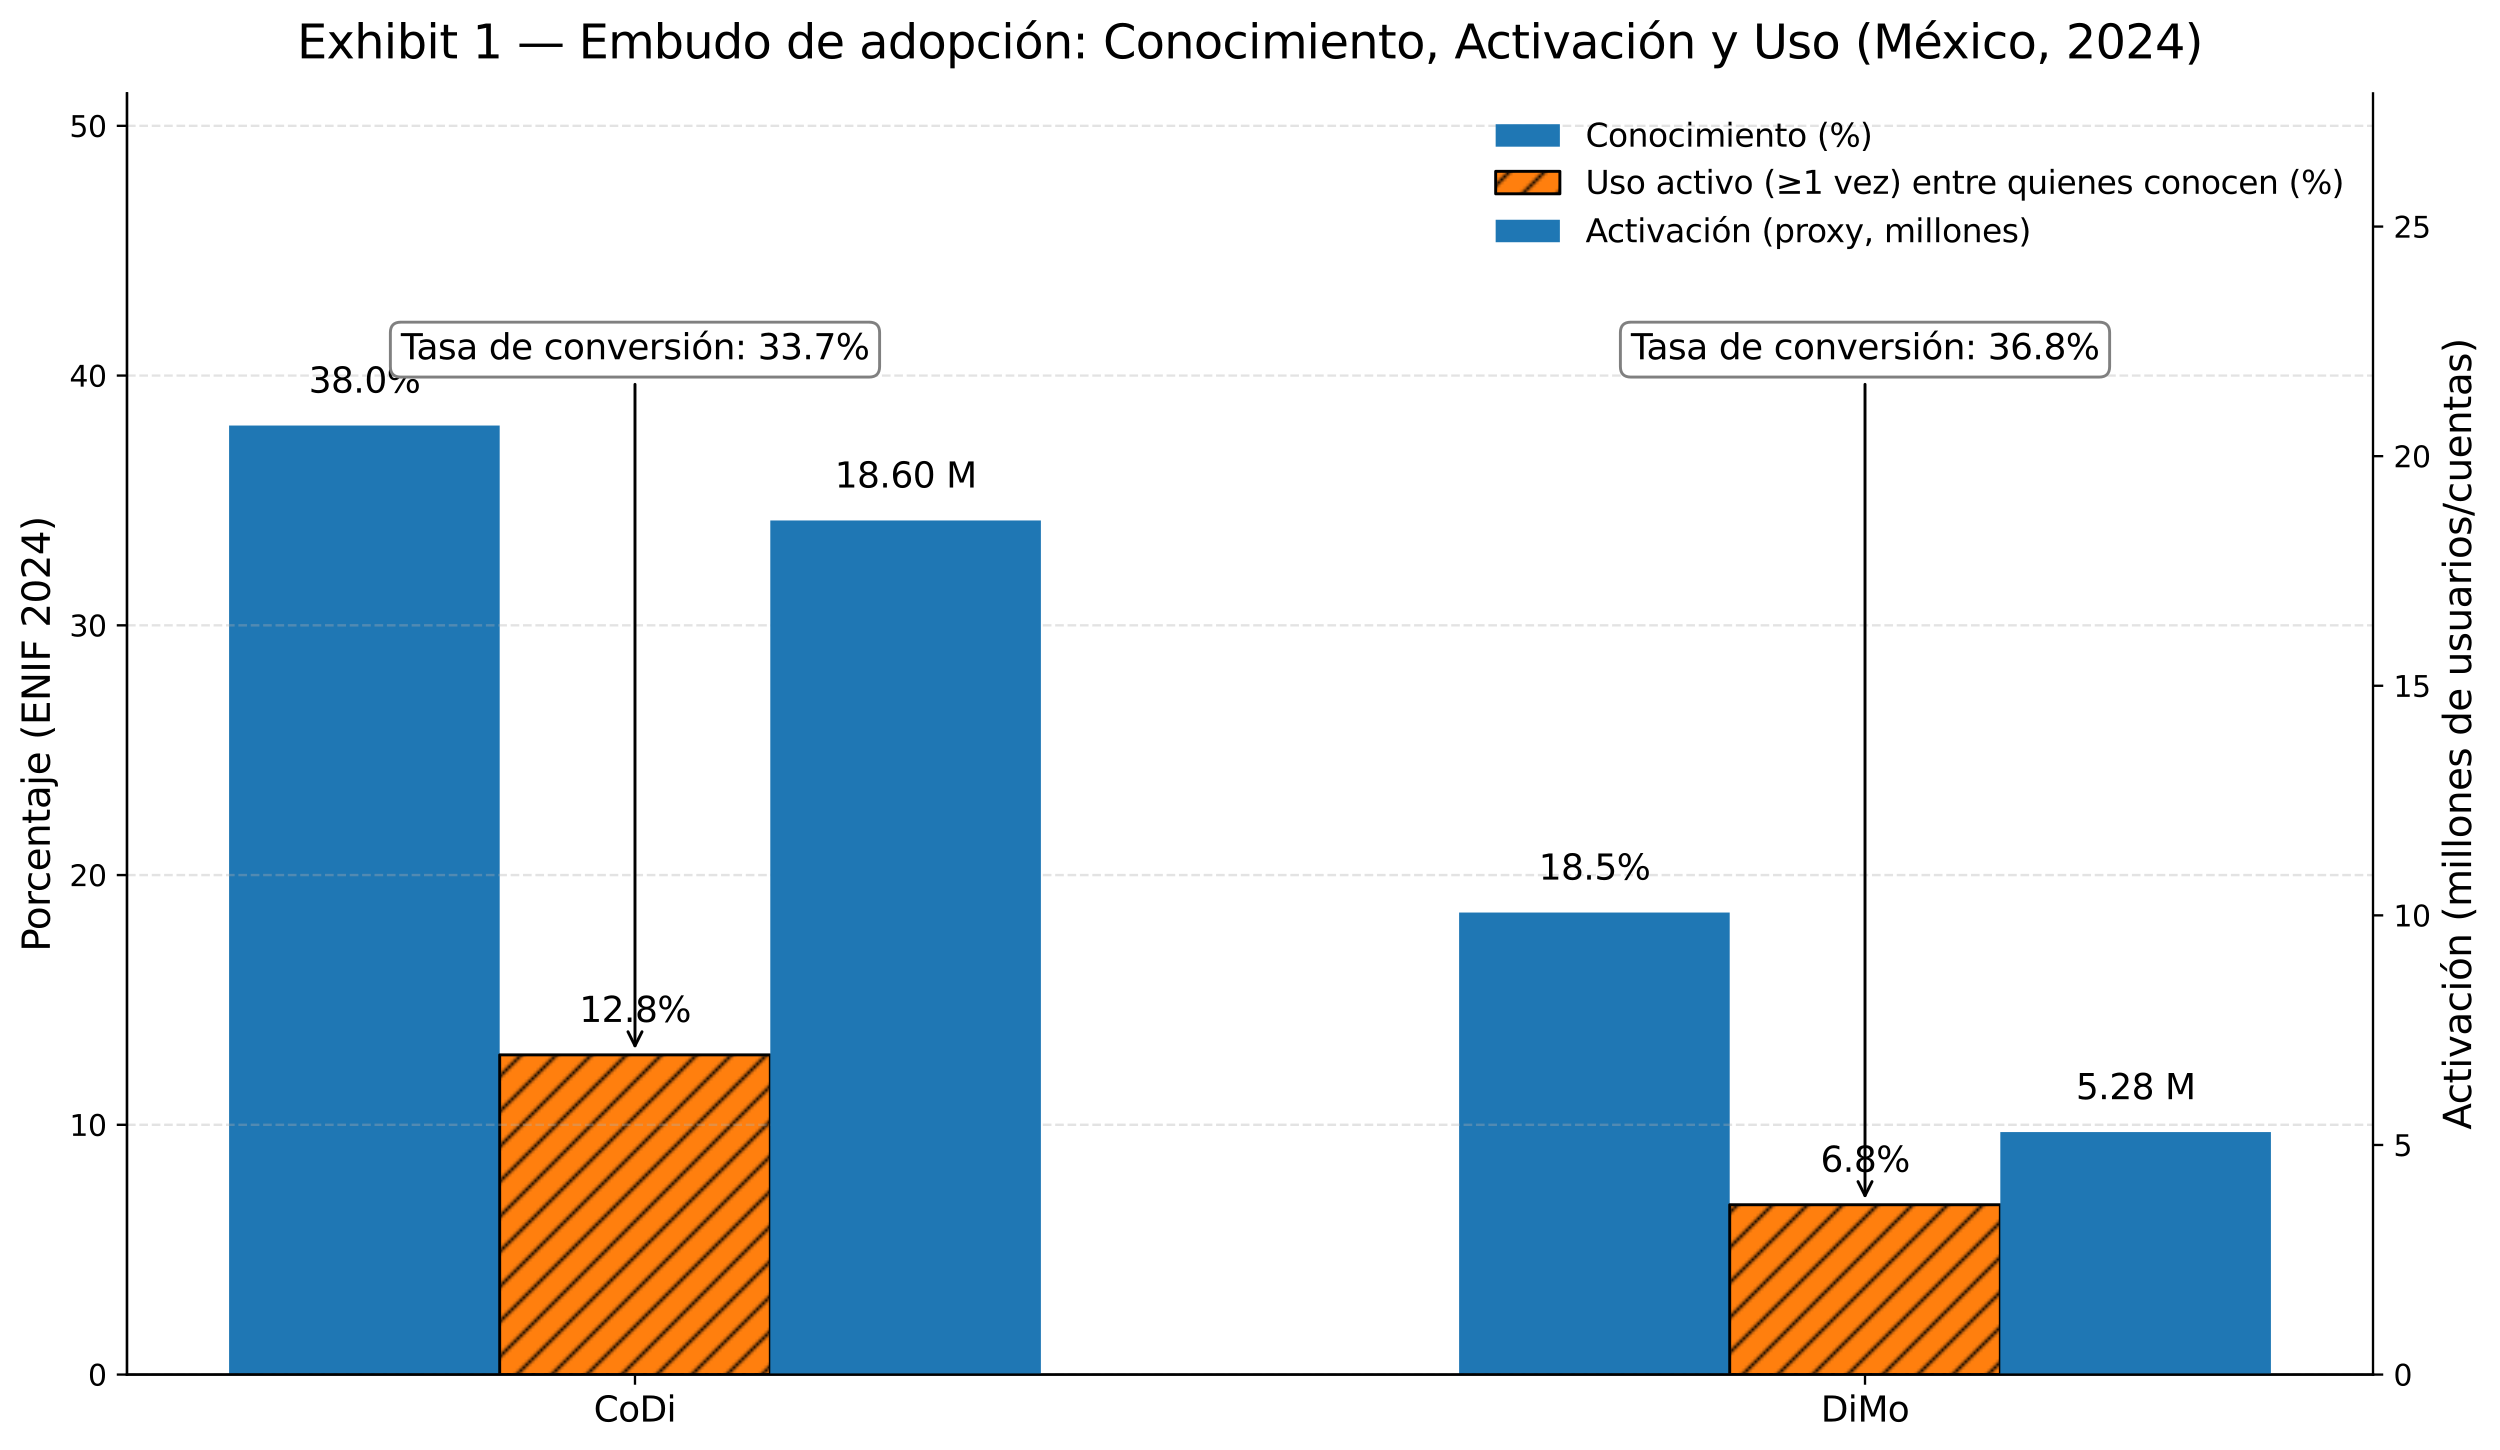 <?xml version="1.0" encoding="utf-8" standalone="no"?>
<!DOCTYPE svg PUBLIC "-//W3C//DTD SVG 1.1//EN"
  "http://www.w3.org/Graphics/SVG/1.1/DTD/svg11.dtd">
<svg xmlns:xlink="http://www.w3.org/1999/xlink" width="856.503pt" height="496.731pt" viewBox="0 0 856.503 496.731" xmlns="http://www.w3.org/2000/svg" version="1.1">
 <defs>
  <style type="text/css">*{stroke-linejoin: round; stroke-linecap: butt}</style>
 </defs>
 <g id="figure_1">
  <g id="patch_1">
   <path d="M 0 496.731 
L 856.503 496.731 
L 856.503 0 
L 0 0 
z
" style="fill: #ffffff"/>
  </g>
  <g id="axes_1">
   <g id="patch_2">
    <path d="M 43.507 470.918 
L 812.997 470.918 
L 812.997 31.997 
L 43.507 31.997 
z
" style="fill: #ffffff"/>
   </g>
   <g id="patch_3">
    <path d="M 78.483 470.918 
L 171.193 470.918 
L 171.193 145.792 
L 78.483 145.792 
z
" clip-path="url(#peae0af3ada)" style="fill: #1f77b4"/>
   </g>
   <g id="patch_4">
    <path d="M 499.891 470.918 
L 592.6 470.918 
L 592.6 312.633 
L 499.891 312.633 
z
" clip-path="url(#peae0af3ada)" style="fill: #1f77b4"/>
   </g>
   <g id="patch_5">
    <path d="M 171.193 470.918 
L 263.903 470.918 
L 263.903 361.401 
L 171.193 361.401 
z
" clip-path="url(#peae0af3ada)" style="fill: url(#h91847aa2dd); stroke: #000000; stroke-linejoin: miter"/>
   </g>
   <g id="patch_6">
    <path d="M 592.6 470.918 
L 685.31 470.918 
L 685.31 412.737 
L 592.6 412.737 
z
" clip-path="url(#peae0af3ada)" style="fill: url(#h91847aa2dd); stroke: #000000; stroke-linejoin: miter"/>
   </g>
   <g id="matplotlib.axis_1">
    <g id="xtick_1">
     <g id="line2d_1">
      <defs>
       <path id="m05a0ba2486" d="M 0 0 
L 0 3.5 
" style="stroke: #000000; stroke-width: 0.8"/>
      </defs>
      <g>
       <use xlink:href="#m05a0ba2486" x="217.548" y="470.918" style="stroke: #000000; stroke-width: 0.8"/>
      </g>
     </g>
     <g id="text_1">
      <!-- CoDi -->
      <g transform="translate(203.4 487.036) scale(0.12 -0.12)">
       <defs>
        <path id="DejaVuSans-43" d="M 4122 4306 
L 4122 3641 
Q 3803 3938 3442 4084 
Q 3081 4231 2675 4231 
Q 1875 4231 1450 3742 
Q 1025 3253 1025 2328 
Q 1025 1406 1450 917 
Q 1875 428 2675 428 
Q 3081 428 3442 575 
Q 3803 722 4122 1019 
L 4122 359 
Q 3791 134 3420 21 
Q 3050 -91 2638 -91 
Q 1578 -91 968 557 
Q 359 1206 359 2328 
Q 359 3453 968 4101 
Q 1578 4750 2638 4750 
Q 3056 4750 3426 4639 
Q 3797 4528 4122 4306 
z
" transform="scale(0.016)"/>
        <path id="DejaVuSans-6f" d="M 1959 3097 
Q 1497 3097 1228 2736 
Q 959 2375 959 1747 
Q 959 1119 1226 758 
Q 1494 397 1959 397 
Q 2419 397 2687 759 
Q 2956 1122 2956 1747 
Q 2956 2369 2687 2733 
Q 2419 3097 1959 3097 
z
M 1959 3584 
Q 2709 3584 3137 3096 
Q 3566 2609 3566 1747 
Q 3566 888 3137 398 
Q 2709 -91 1959 -91 
Q 1206 -91 779 398 
Q 353 888 353 1747 
Q 353 2609 779 3096 
Q 1206 3584 1959 3584 
z
" transform="scale(0.016)"/>
        <path id="DejaVuSans-44" d="M 1259 4147 
L 1259 519 
L 2022 519 
Q 2988 519 3436 956 
Q 3884 1394 3884 2338 
Q 3884 3275 3436 3711 
Q 2988 4147 2022 4147 
L 1259 4147 
z
M 628 4666 
L 1925 4666 
Q 3281 4666 3915 4102 
Q 4550 3538 4550 2338 
Q 4550 1131 3912 565 
Q 3275 0 1925 0 
L 628 0 
L 628 4666 
z
" transform="scale(0.016)"/>
        <path id="DejaVuSans-69" d="M 603 3500 
L 1178 3500 
L 1178 0 
L 603 0 
L 603 3500 
z
M 603 4863 
L 1178 4863 
L 1178 4134 
L 603 4134 
L 603 4863 
z
" transform="scale(0.016)"/>
       </defs>
       <use xlink:href="#DejaVuSans-43"/>
       <use xlink:href="#DejaVuSans-6f" transform="translate(69.824 0)"/>
       <use xlink:href="#DejaVuSans-44" transform="translate(131.006 0)"/>
       <use xlink:href="#DejaVuSans-69" transform="translate(208.008 0)"/>
      </g>
     </g>
    </g>
    <g id="xtick_2">
     <g id="line2d_2">
      <g>
       <use xlink:href="#m05a0ba2486" x="638.955" y="470.918" style="stroke: #000000; stroke-width: 0.8"/>
      </g>
     </g>
     <g id="text_2">
      <!-- DiMo -->
      <g transform="translate(623.82 487.036) scale(0.12 -0.12)">
       <defs>
        <path id="DejaVuSans-4d" d="M 628 4666 
L 1569 4666 
L 2759 1491 
L 3956 4666 
L 4897 4666 
L 4897 0 
L 4281 0 
L 4281 4097 
L 3078 897 
L 2444 897 
L 1241 4097 
L 1241 0 
L 628 0 
L 628 4666 
z
" transform="scale(0.016)"/>
       </defs>
       <use xlink:href="#DejaVuSans-44"/>
       <use xlink:href="#DejaVuSans-69" transform="translate(77.002 0)"/>
       <use xlink:href="#DejaVuSans-4d" transform="translate(104.785 0)"/>
       <use xlink:href="#DejaVuSans-6f" transform="translate(191.064 0)"/>
      </g>
     </g>
    </g>
   </g>
   <g id="matplotlib.axis_2">
    <g id="ytick_1">
     <g id="line2d_3">
      <path d="M 43.507 470.918 
L 812.997 470.918 
" clip-path="url(#peae0af3ada)" style="fill: none; stroke-dasharray: 2.96,1.28; stroke-dashoffset: 0; stroke: #b0b0b0; stroke-opacity: 0.35; stroke-width: 0.8"/>
     </g>
     <g id="line2d_4">
      <defs>
       <path id="m3ada168a63" d="M 0 0 
L -3.5 0 
" style="stroke: #000000; stroke-width: 0.8"/>
      </defs>
      <g>
       <use xlink:href="#m3ada168a63" x="43.507" y="470.918" style="stroke: #000000; stroke-width: 0.8"/>
      </g>
     </g>
     <g id="text_3">
      <!-- 0 -->
      <g transform="translate(30.144 474.717) scale(0.1 -0.1)">
       <defs>
        <path id="DejaVuSans-30" d="M 2034 4250 
Q 1547 4250 1301 3770 
Q 1056 3291 1056 2328 
Q 1056 1369 1301 889 
Q 1547 409 2034 409 
Q 2525 409 2770 889 
Q 3016 1369 3016 2328 
Q 3016 3291 2770 3770 
Q 2525 4250 2034 4250 
z
M 2034 4750 
Q 2819 4750 3233 4129 
Q 3647 3509 3647 2328 
Q 3647 1150 3233 529 
Q 2819 -91 2034 -91 
Q 1250 -91 836 529 
Q 422 1150 422 2328 
Q 422 3509 836 4129 
Q 1250 4750 2034 4750 
z
" transform="scale(0.016)"/>
       </defs>
       <use xlink:href="#DejaVuSans-30"/>
      </g>
     </g>
    </g>
    <g id="ytick_2">
     <g id="line2d_5">
      <path d="M 43.507 385.358 
L 812.997 385.358 
" clip-path="url(#peae0af3ada)" style="fill: none; stroke-dasharray: 2.96,1.28; stroke-dashoffset: 0; stroke: #b0b0b0; stroke-opacity: 0.35; stroke-width: 0.8"/>
     </g>
     <g id="line2d_6">
      <g>
       <use xlink:href="#m3ada168a63" x="43.507" y="385.358" style="stroke: #000000; stroke-width: 0.8"/>
      </g>
     </g>
     <g id="text_4">
      <!-- 10 -->
      <g transform="translate(23.782 389.157) scale(0.1 -0.1)">
       <defs>
        <path id="DejaVuSans-31" d="M 794 531 
L 1825 531 
L 1825 4091 
L 703 3866 
L 703 4441 
L 1819 4666 
L 2450 4666 
L 2450 531 
L 3481 531 
L 3481 0 
L 794 0 
L 794 531 
z
" transform="scale(0.016)"/>
       </defs>
       <use xlink:href="#DejaVuSans-31"/>
       <use xlink:href="#DejaVuSans-30" transform="translate(63.623 0)"/>
      </g>
     </g>
    </g>
    <g id="ytick_3">
     <g id="line2d_7">
      <path d="M 43.507 299.799 
L 812.997 299.799 
" clip-path="url(#peae0af3ada)" style="fill: none; stroke-dasharray: 2.96,1.28; stroke-dashoffset: 0; stroke: #b0b0b0; stroke-opacity: 0.35; stroke-width: 0.8"/>
     </g>
     <g id="line2d_8">
      <g>
       <use xlink:href="#m3ada168a63" x="43.507" y="299.799" style="stroke: #000000; stroke-width: 0.8"/>
      </g>
     </g>
     <g id="text_5">
      <!-- 20 -->
      <g transform="translate(23.782 303.598) scale(0.1 -0.1)">
       <defs>
        <path id="DejaVuSans-32" d="M 1228 531 
L 3431 531 
L 3431 0 
L 469 0 
L 469 531 
Q 828 903 1448 1529 
Q 2069 2156 2228 2338 
Q 2531 2678 2651 2914 
Q 2772 3150 2772 3378 
Q 2772 3750 2511 3984 
Q 2250 4219 1831 4219 
Q 1534 4219 1204 4116 
Q 875 4013 500 3803 
L 500 4441 
Q 881 4594 1212 4672 
Q 1544 4750 1819 4750 
Q 2544 4750 2975 4387 
Q 3406 4025 3406 3419 
Q 3406 3131 3298 2873 
Q 3191 2616 2906 2266 
Q 2828 2175 2409 1742 
Q 1991 1309 1228 531 
z
" transform="scale(0.016)"/>
       </defs>
       <use xlink:href="#DejaVuSans-32"/>
       <use xlink:href="#DejaVuSans-30" transform="translate(63.623 0)"/>
      </g>
     </g>
    </g>
    <g id="ytick_4">
     <g id="line2d_9">
      <path d="M 43.507 214.239 
L 812.997 214.239 
" clip-path="url(#peae0af3ada)" style="fill: none; stroke-dasharray: 2.96,1.28; stroke-dashoffset: 0; stroke: #b0b0b0; stroke-opacity: 0.35; stroke-width: 0.8"/>
     </g>
     <g id="line2d_10">
      <g>
       <use xlink:href="#m3ada168a63" x="43.507" y="214.239" style="stroke: #000000; stroke-width: 0.8"/>
      </g>
     </g>
     <g id="text_6">
      <!-- 30 -->
      <g transform="translate(23.782 218.038) scale(0.1 -0.1)">
       <defs>
        <path id="DejaVuSans-33" d="M 2597 2516 
Q 3050 2419 3304 2112 
Q 3559 1806 3559 1356 
Q 3559 666 3084 287 
Q 2609 -91 1734 -91 
Q 1441 -91 1130 -33 
Q 819 25 488 141 
L 488 750 
Q 750 597 1062 519 
Q 1375 441 1716 441 
Q 2309 441 2620 675 
Q 2931 909 2931 1356 
Q 2931 1769 2642 2001 
Q 2353 2234 1838 2234 
L 1294 2234 
L 1294 2753 
L 1863 2753 
Q 2328 2753 2575 2939 
Q 2822 3125 2822 3475 
Q 2822 3834 2567 4026 
Q 2313 4219 1838 4219 
Q 1578 4219 1281 4162 
Q 984 4106 628 3988 
L 628 4550 
Q 988 4650 1302 4700 
Q 1616 4750 1894 4750 
Q 2613 4750 3031 4423 
Q 3450 4097 3450 3541 
Q 3450 3153 3228 2886 
Q 3006 2619 2597 2516 
z
" transform="scale(0.016)"/>
       </defs>
       <use xlink:href="#DejaVuSans-33"/>
       <use xlink:href="#DejaVuSans-30" transform="translate(63.623 0)"/>
      </g>
     </g>
    </g>
    <g id="ytick_5">
     <g id="line2d_11">
      <path d="M 43.507 128.68 
L 812.997 128.68 
" clip-path="url(#peae0af3ada)" style="fill: none; stroke-dasharray: 2.96,1.28; stroke-dashoffset: 0; stroke: #b0b0b0; stroke-opacity: 0.35; stroke-width: 0.8"/>
     </g>
     <g id="line2d_12">
      <g>
       <use xlink:href="#m3ada168a63" x="43.507" y="128.68" style="stroke: #000000; stroke-width: 0.8"/>
      </g>
     </g>
     <g id="text_7">
      <!-- 40 -->
      <g transform="translate(23.782 132.479) scale(0.1 -0.1)">
       <defs>
        <path id="DejaVuSans-34" d="M 2419 4116 
L 825 1625 
L 2419 1625 
L 2419 4116 
z
M 2253 4666 
L 3047 4666 
L 3047 1625 
L 3713 1625 
L 3713 1100 
L 3047 1100 
L 3047 0 
L 2419 0 
L 2419 1100 
L 313 1100 
L 313 1709 
L 2253 4666 
z
" transform="scale(0.016)"/>
       </defs>
       <use xlink:href="#DejaVuSans-34"/>
       <use xlink:href="#DejaVuSans-30" transform="translate(63.623 0)"/>
      </g>
     </g>
    </g>
    <g id="ytick_6">
     <g id="line2d_13">
      <path d="M 43.507 43.12 
L 812.997 43.12 
" clip-path="url(#peae0af3ada)" style="fill: none; stroke-dasharray: 2.96,1.28; stroke-dashoffset: 0; stroke: #b0b0b0; stroke-opacity: 0.35; stroke-width: 0.8"/>
     </g>
     <g id="line2d_14">
      <g>
       <use xlink:href="#m3ada168a63" x="43.507" y="43.12" style="stroke: #000000; stroke-width: 0.8"/>
      </g>
     </g>
     <g id="text_8">
      <!-- 50 -->
      <g transform="translate(23.782 46.919) scale(0.1 -0.1)">
       <defs>
        <path id="DejaVuSans-35" d="M 691 4666 
L 3169 4666 
L 3169 4134 
L 1269 4134 
L 1269 2991 
Q 1406 3038 1543 3061 
Q 1681 3084 1819 3084 
Q 2600 3084 3056 2656 
Q 3513 2228 3513 1497 
Q 3513 744 3044 326 
Q 2575 -91 1722 -91 
Q 1428 -91 1123 -41 
Q 819 9 494 109 
L 494 744 
Q 775 591 1075 516 
Q 1375 441 1709 441 
Q 2250 441 2565 725 
Q 2881 1009 2881 1497 
Q 2881 1984 2565 2268 
Q 2250 2553 1709 2553 
Q 1456 2553 1204 2497 
Q 953 2441 691 2322 
L 691 4666 
z
" transform="scale(0.016)"/>
       </defs>
       <use xlink:href="#DejaVuSans-35"/>
       <use xlink:href="#DejaVuSans-30" transform="translate(63.623 0)"/>
      </g>
     </g>
    </g>
    <g id="text_9">
     <!-- Porcentaje (ENIF 2024) -->
     <g transform="translate(17.078 326.046) rotate(-90) scale(0.13 -0.13)">
      <defs>
       <path id="DejaVuSans-50" d="M 1259 4147 
L 1259 2394 
L 2053 2394 
Q 2494 2394 2734 2622 
Q 2975 2850 2975 3272 
Q 2975 3691 2734 3919 
Q 2494 4147 2053 4147 
L 1259 4147 
z
M 628 4666 
L 2053 4666 
Q 2838 4666 3239 4311 
Q 3641 3956 3641 3272 
Q 3641 2581 3239 2228 
Q 2838 1875 2053 1875 
L 1259 1875 
L 1259 0 
L 628 0 
L 628 4666 
z
" transform="scale(0.016)"/>
       <path id="DejaVuSans-72" d="M 2631 2963 
Q 2534 3019 2420 3045 
Q 2306 3072 2169 3072 
Q 1681 3072 1420 2755 
Q 1159 2438 1159 1844 
L 1159 0 
L 581 0 
L 581 3500 
L 1159 3500 
L 1159 2956 
Q 1341 3275 1631 3429 
Q 1922 3584 2338 3584 
Q 2397 3584 2469 3576 
Q 2541 3569 2628 3553 
L 2631 2963 
z
" transform="scale(0.016)"/>
       <path id="DejaVuSans-63" d="M 3122 3366 
L 3122 2828 
Q 2878 2963 2633 3030 
Q 2388 3097 2138 3097 
Q 1578 3097 1268 2742 
Q 959 2388 959 1747 
Q 959 1106 1268 751 
Q 1578 397 2138 397 
Q 2388 397 2633 464 
Q 2878 531 3122 666 
L 3122 134 
Q 2881 22 2623 -34 
Q 2366 -91 2075 -91 
Q 1284 -91 818 406 
Q 353 903 353 1747 
Q 353 2603 823 3093 
Q 1294 3584 2113 3584 
Q 2378 3584 2631 3529 
Q 2884 3475 3122 3366 
z
" transform="scale(0.016)"/>
       <path id="DejaVuSans-65" d="M 3597 1894 
L 3597 1613 
L 953 1613 
Q 991 1019 1311 708 
Q 1631 397 2203 397 
Q 2534 397 2845 478 
Q 3156 559 3463 722 
L 3463 178 
Q 3153 47 2828 -22 
Q 2503 -91 2169 -91 
Q 1331 -91 842 396 
Q 353 884 353 1716 
Q 353 2575 817 3079 
Q 1281 3584 2069 3584 
Q 2775 3584 3186 3129 
Q 3597 2675 3597 1894 
z
M 3022 2063 
Q 3016 2534 2758 2815 
Q 2500 3097 2075 3097 
Q 1594 3097 1305 2825 
Q 1016 2553 972 2059 
L 3022 2063 
z
" transform="scale(0.016)"/>
       <path id="DejaVuSans-6e" d="M 3513 2113 
L 3513 0 
L 2938 0 
L 2938 2094 
Q 2938 2591 2744 2837 
Q 2550 3084 2163 3084 
Q 1697 3084 1428 2787 
Q 1159 2491 1159 1978 
L 1159 0 
L 581 0 
L 581 3500 
L 1159 3500 
L 1159 2956 
Q 1366 3272 1645 3428 
Q 1925 3584 2291 3584 
Q 2894 3584 3203 3211 
Q 3513 2838 3513 2113 
z
" transform="scale(0.016)"/>
       <path id="DejaVuSans-74" d="M 1172 4494 
L 1172 3500 
L 2356 3500 
L 2356 3053 
L 1172 3053 
L 1172 1153 
Q 1172 725 1289 603 
Q 1406 481 1766 481 
L 2356 481 
L 2356 0 
L 1766 0 
Q 1100 0 847 248 
Q 594 497 594 1153 
L 594 3053 
L 172 3053 
L 172 3500 
L 594 3500 
L 594 4494 
L 1172 4494 
z
" transform="scale(0.016)"/>
       <path id="DejaVuSans-61" d="M 2194 1759 
Q 1497 1759 1228 1600 
Q 959 1441 959 1056 
Q 959 750 1161 570 
Q 1363 391 1709 391 
Q 2188 391 2477 730 
Q 2766 1069 2766 1631 
L 2766 1759 
L 2194 1759 
z
M 3341 1997 
L 3341 0 
L 2766 0 
L 2766 531 
Q 2569 213 2275 61 
Q 1981 -91 1556 -91 
Q 1019 -91 701 211 
Q 384 513 384 1019 
Q 384 1609 779 1909 
Q 1175 2209 1959 2209 
L 2766 2209 
L 2766 2266 
Q 2766 2663 2505 2880 
Q 2244 3097 1772 3097 
Q 1472 3097 1187 3025 
Q 903 2953 641 2809 
L 641 3341 
Q 956 3463 1253 3523 
Q 1550 3584 1831 3584 
Q 2591 3584 2966 3190 
Q 3341 2797 3341 1997 
z
" transform="scale(0.016)"/>
       <path id="DejaVuSans-6a" d="M 603 3500 
L 1178 3500 
L 1178 -63 
Q 1178 -731 923 -1031 
Q 669 -1331 103 -1331 
L -116 -1331 
L -116 -844 
L 38 -844 
Q 366 -844 484 -692 
Q 603 -541 603 -63 
L 603 3500 
z
M 603 4863 
L 1178 4863 
L 1178 4134 
L 603 4134 
L 603 4863 
z
" transform="scale(0.016)"/>
       <path id="DejaVuSans-20" transform="scale(0.016)"/>
       <path id="DejaVuSans-28" d="M 1984 4856 
Q 1566 4138 1362 3434 
Q 1159 2731 1159 2009 
Q 1159 1288 1364 580 
Q 1569 -128 1984 -844 
L 1484 -844 
Q 1016 -109 783 600 
Q 550 1309 550 2009 
Q 550 2706 781 3412 
Q 1013 4119 1484 4856 
L 1984 4856 
z
" transform="scale(0.016)"/>
       <path id="DejaVuSans-45" d="M 628 4666 
L 3578 4666 
L 3578 4134 
L 1259 4134 
L 1259 2753 
L 3481 2753 
L 3481 2222 
L 1259 2222 
L 1259 531 
L 3634 531 
L 3634 0 
L 628 0 
L 628 4666 
z
" transform="scale(0.016)"/>
       <path id="DejaVuSans-4e" d="M 628 4666 
L 1478 4666 
L 3547 763 
L 3547 4666 
L 4159 4666 
L 4159 0 
L 3309 0 
L 1241 3903 
L 1241 0 
L 628 0 
L 628 4666 
z
" transform="scale(0.016)"/>
       <path id="DejaVuSans-49" d="M 628 4666 
L 1259 4666 
L 1259 0 
L 628 0 
L 628 4666 
z
" transform="scale(0.016)"/>
       <path id="DejaVuSans-46" d="M 628 4666 
L 3309 4666 
L 3309 4134 
L 1259 4134 
L 1259 2759 
L 3109 2759 
L 3109 2228 
L 1259 2228 
L 1259 0 
L 628 0 
L 628 4666 
z
" transform="scale(0.016)"/>
       <path id="DejaVuSans-29" d="M 513 4856 
L 1013 4856 
Q 1481 4119 1714 3412 
Q 1947 2706 1947 2009 
Q 1947 1309 1714 600 
Q 1481 -109 1013 -844 
L 513 -844 
Q 928 -128 1133 580 
Q 1338 1288 1338 2009 
Q 1338 2731 1133 3434 
Q 928 4138 513 4856 
z
" transform="scale(0.016)"/>
      </defs>
      <use xlink:href="#DejaVuSans-50"/>
      <use xlink:href="#DejaVuSans-6f" transform="translate(56.678 0)"/>
      <use xlink:href="#DejaVuSans-72" transform="translate(117.859 0)"/>
      <use xlink:href="#DejaVuSans-63" transform="translate(156.723 0)"/>
      <use xlink:href="#DejaVuSans-65" transform="translate(211.703 0)"/>
      <use xlink:href="#DejaVuSans-6e" transform="translate(273.227 0)"/>
      <use xlink:href="#DejaVuSans-74" transform="translate(336.605 0)"/>
      <use xlink:href="#DejaVuSans-61" transform="translate(375.814 0)"/>
      <use xlink:href="#DejaVuSans-6a" transform="translate(437.094 0)"/>
      <use xlink:href="#DejaVuSans-65" transform="translate(464.877 0)"/>
      <use xlink:href="#DejaVuSans-20" transform="translate(526.4 0)"/>
      <use xlink:href="#DejaVuSans-28" transform="translate(558.188 0)"/>
      <use xlink:href="#DejaVuSans-45" transform="translate(597.201 0)"/>
      <use xlink:href="#DejaVuSans-4e" transform="translate(660.385 0)"/>
      <use xlink:href="#DejaVuSans-49" transform="translate(735.189 0)"/>
      <use xlink:href="#DejaVuSans-46" transform="translate(764.682 0)"/>
      <use xlink:href="#DejaVuSans-20" transform="translate(822.201 0)"/>
      <use xlink:href="#DejaVuSans-32" transform="translate(853.988 0)"/>
      <use xlink:href="#DejaVuSans-30" transform="translate(917.611 0)"/>
      <use xlink:href="#DejaVuSans-32" transform="translate(981.234 0)"/>
      <use xlink:href="#DejaVuSans-34" transform="translate(1044.857 0)"/>
      <use xlink:href="#DejaVuSans-29" transform="translate(1108.48 0)"/>
     </g>
    </g>
   </g>
   <g id="patch_7">
    <path d="M 43.507 470.918 
L 43.507 31.997 
" style="fill: none; stroke: #000000; stroke-width: 0.8; stroke-linejoin: miter; stroke-linecap: square"/>
   </g>
   <g id="patch_8">
    <path d="M 43.507 470.918 
L 812.997 470.918 
" style="fill: none; stroke: #000000; stroke-width: 0.8; stroke-linejoin: miter; stroke-linecap: square"/>
   </g>
   <g id="text_10">
    <!-- 38.0% -->
    <g transform="translate(105.778 134.518) scale(0.12 -0.12)">
     <defs>
      <path id="DejaVuSans-38" d="M 2034 2216 
Q 1584 2216 1326 1975 
Q 1069 1734 1069 1313 
Q 1069 891 1326 650 
Q 1584 409 2034 409 
Q 2484 409 2743 651 
Q 3003 894 3003 1313 
Q 3003 1734 2745 1975 
Q 2488 2216 2034 2216 
z
M 1403 2484 
Q 997 2584 770 2862 
Q 544 3141 544 3541 
Q 544 4100 942 4425 
Q 1341 4750 2034 4750 
Q 2731 4750 3128 4425 
Q 3525 4100 3525 3541 
Q 3525 3141 3298 2862 
Q 3072 2584 2669 2484 
Q 3125 2378 3379 2068 
Q 3634 1759 3634 1313 
Q 3634 634 3220 271 
Q 2806 -91 2034 -91 
Q 1263 -91 848 271 
Q 434 634 434 1313 
Q 434 1759 690 2068 
Q 947 2378 1403 2484 
z
M 1172 3481 
Q 1172 3119 1398 2916 
Q 1625 2713 2034 2713 
Q 2441 2713 2670 2916 
Q 2900 3119 2900 3481 
Q 2900 3844 2670 4047 
Q 2441 4250 2034 4250 
Q 1625 4250 1398 4047 
Q 1172 3844 1172 3481 
z
" transform="scale(0.016)"/>
      <path id="DejaVuSans-2e" d="M 684 794 
L 1344 794 
L 1344 0 
L 684 0 
L 684 794 
z
" transform="scale(0.016)"/>
      <path id="DejaVuSans-25" d="M 4653 2053 
Q 4381 2053 4226 1822 
Q 4072 1591 4072 1178 
Q 4072 772 4226 539 
Q 4381 306 4653 306 
Q 4919 306 5073 539 
Q 5228 772 5228 1178 
Q 5228 1588 5073 1820 
Q 4919 2053 4653 2053 
z
M 4653 2450 
Q 5147 2450 5437 2106 
Q 5728 1763 5728 1178 
Q 5728 594 5436 251 
Q 5144 -91 4653 -91 
Q 4153 -91 3862 251 
Q 3572 594 3572 1178 
Q 3572 1766 3864 2108 
Q 4156 2450 4653 2450 
z
M 1428 4353 
Q 1159 4353 1004 4120 
Q 850 3888 850 3481 
Q 850 3069 1003 2837 
Q 1156 2606 1428 2606 
Q 1700 2606 1854 2837 
Q 2009 3069 2009 3481 
Q 2009 3884 1853 4118 
Q 1697 4353 1428 4353 
z
M 4250 4750 
L 4750 4750 
L 1831 -91 
L 1331 -91 
L 4250 4750 
z
M 1428 4750 
Q 1922 4750 2215 4408 
Q 2509 4066 2509 3481 
Q 2509 2891 2217 2550 
Q 1925 2209 1428 2209 
Q 931 2209 642 2551 
Q 353 2894 353 3481 
Q 353 4063 643 4406 
Q 934 4750 1428 4750 
z
" transform="scale(0.016)"/>
     </defs>
     <use xlink:href="#DejaVuSans-33"/>
     <use xlink:href="#DejaVuSans-38" transform="translate(63.623 0)"/>
     <use xlink:href="#DejaVuSans-2e" transform="translate(127.246 0)"/>
     <use xlink:href="#DejaVuSans-30" transform="translate(159.033 0)"/>
     <use xlink:href="#DejaVuSans-25" transform="translate(222.656 0)"/>
    </g>
   </g>
   <g id="text_11">
    <!-- 18.5% -->
    <g transform="translate(527.185 301.358) scale(0.12 -0.12)">
     <use xlink:href="#DejaVuSans-31"/>
     <use xlink:href="#DejaVuSans-38" transform="translate(63.623 0)"/>
     <use xlink:href="#DejaVuSans-2e" transform="translate(127.246 0)"/>
     <use xlink:href="#DejaVuSans-35" transform="translate(159.033 0)"/>
     <use xlink:href="#DejaVuSans-25" transform="translate(222.656 0)"/>
    </g>
   </g>
   <g id="text_12">
    <!-- 12.8% -->
    <g transform="translate(198.488 350.127) scale(0.12 -0.12)">
     <use xlink:href="#DejaVuSans-31"/>
     <use xlink:href="#DejaVuSans-32" transform="translate(63.623 0)"/>
     <use xlink:href="#DejaVuSans-2e" transform="translate(127.246 0)"/>
     <use xlink:href="#DejaVuSans-38" transform="translate(159.033 0)"/>
     <use xlink:href="#DejaVuSans-25" transform="translate(222.656 0)"/>
    </g>
   </g>
   <g id="text_13">
    <!-- 6.8% -->
    <g transform="translate(623.712 401.463) scale(0.12 -0.12)">
     <defs>
      <path id="DejaVuSans-36" d="M 2113 2584 
Q 1688 2584 1439 2293 
Q 1191 2003 1191 1497 
Q 1191 994 1439 701 
Q 1688 409 2113 409 
Q 2538 409 2786 701 
Q 3034 994 3034 1497 
Q 3034 2003 2786 2293 
Q 2538 2584 2113 2584 
z
M 3366 4563 
L 3366 3988 
Q 3128 4100 2886 4159 
Q 2644 4219 2406 4219 
Q 1781 4219 1451 3797 
Q 1122 3375 1075 2522 
Q 1259 2794 1537 2939 
Q 1816 3084 2150 3084 
Q 2853 3084 3261 2657 
Q 3669 2231 3669 1497 
Q 3669 778 3244 343 
Q 2819 -91 2113 -91 
Q 1303 -91 875 529 
Q 447 1150 447 2328 
Q 447 3434 972 4092 
Q 1497 4750 2381 4750 
Q 2619 4750 2861 4703 
Q 3103 4656 3366 4563 
z
" transform="scale(0.016)"/>
     </defs>
     <use xlink:href="#DejaVuSans-36"/>
     <use xlink:href="#DejaVuSans-2e" transform="translate(63.623 0)"/>
     <use xlink:href="#DejaVuSans-38" transform="translate(95.41 0)"/>
     <use xlink:href="#DejaVuSans-25" transform="translate(159.033 0)"/>
    </g>
   </g>
   <g id="patch_9">
    <path d="M 217.548 131.687 
Q 217.548 173.194 217.548 358.282 
" style="fill: none; stroke: #000000; stroke-linecap: round"/>
    <path d="M 219.948 353.482 
L 217.548 358.282 
L 215.148 353.482 
" style="fill: none; stroke: #000000; stroke-linecap: round"/>
   </g>
   <g id="text_14">
    <g id="patch_10">
     <path d="M 137.342 129.188 
L 297.754 129.188 
Q 301.354 129.188 301.354 125.588 
L 301.354 113.975 
Q 301.354 110.375 297.754 110.375 
L 137.342 110.375 
Q 133.742 110.375 133.742 113.975 
L 133.742 125.588 
Q 133.742 129.188 137.342 129.188 
z
" style="fill: #ffffff; stroke: #808080; stroke-linejoin: miter"/>
    </g>
    <!-- Tasa de conversión: 33.7% -->
    <g transform="translate(137.342 123.093) scale(0.12 -0.12)">
     <defs>
      <path id="DejaVuSans-54" d="M -19 4666 
L 3928 4666 
L 3928 4134 
L 2272 4134 
L 2272 0 
L 1638 0 
L 1638 4134 
L -19 4134 
L -19 4666 
z
" transform="scale(0.016)"/>
      <path id="DejaVuSans-73" d="M 2834 3397 
L 2834 2853 
Q 2591 2978 2328 3040 
Q 2066 3103 1784 3103 
Q 1356 3103 1142 2972 
Q 928 2841 928 2578 
Q 928 2378 1081 2264 
Q 1234 2150 1697 2047 
L 1894 2003 
Q 2506 1872 2764 1633 
Q 3022 1394 3022 966 
Q 3022 478 2636 193 
Q 2250 -91 1575 -91 
Q 1294 -91 989 -36 
Q 684 19 347 128 
L 347 722 
Q 666 556 975 473 
Q 1284 391 1588 391 
Q 1994 391 2212 530 
Q 2431 669 2431 922 
Q 2431 1156 2273 1281 
Q 2116 1406 1581 1522 
L 1381 1569 
Q 847 1681 609 1914 
Q 372 2147 372 2553 
Q 372 3047 722 3315 
Q 1072 3584 1716 3584 
Q 2034 3584 2315 3537 
Q 2597 3491 2834 3397 
z
" transform="scale(0.016)"/>
      <path id="DejaVuSans-64" d="M 2906 2969 
L 2906 4863 
L 3481 4863 
L 3481 0 
L 2906 0 
L 2906 525 
Q 2725 213 2448 61 
Q 2172 -91 1784 -91 
Q 1150 -91 751 415 
Q 353 922 353 1747 
Q 353 2572 751 3078 
Q 1150 3584 1784 3584 
Q 2172 3584 2448 3432 
Q 2725 3281 2906 2969 
z
M 947 1747 
Q 947 1113 1208 752 
Q 1469 391 1925 391 
Q 2381 391 2643 752 
Q 2906 1113 2906 1747 
Q 2906 2381 2643 2742 
Q 2381 3103 1925 3103 
Q 1469 3103 1208 2742 
Q 947 2381 947 1747 
z
" transform="scale(0.016)"/>
      <path id="DejaVuSans-76" d="M 191 3500 
L 800 3500 
L 1894 563 
L 2988 3500 
L 3597 3500 
L 2284 0 
L 1503 0 
L 191 3500 
z
" transform="scale(0.016)"/>
      <path id="DejaVuSans-f3" d="M 1959 3097 
Q 1497 3097 1228 2736 
Q 959 2375 959 1747 
Q 959 1119 1226 758 
Q 1494 397 1959 397 
Q 2419 397 2687 759 
Q 2956 1122 2956 1747 
Q 2956 2369 2687 2733 
Q 2419 3097 1959 3097 
z
M 1959 3584 
Q 2709 3584 3137 3096 
Q 3566 2609 3566 1747 
Q 3566 888 3137 398 
Q 2709 -91 1959 -91 
Q 1206 -91 779 398 
Q 353 888 353 1747 
Q 353 2609 779 3096 
Q 1206 3584 1959 3584 
z
M 2394 5119 
L 3016 5119 
L 1998 3944 
L 1519 3944 
L 2394 5119 
z
" transform="scale(0.016)"/>
      <path id="DejaVuSans-3a" d="M 750 794 
L 1409 794 
L 1409 0 
L 750 0 
L 750 794 
z
M 750 3309 
L 1409 3309 
L 1409 2516 
L 750 2516 
L 750 3309 
z
" transform="scale(0.016)"/>
      <path id="DejaVuSans-37" d="M 525 4666 
L 3525 4666 
L 3525 4397 
L 1831 0 
L 1172 0 
L 2766 4134 
L 525 4134 
L 525 4666 
z
" transform="scale(0.016)"/>
     </defs>
     <use xlink:href="#DejaVuSans-54"/>
     <use xlink:href="#DejaVuSans-61" transform="translate(44.584 0)"/>
     <use xlink:href="#DejaVuSans-73" transform="translate(105.863 0)"/>
     <use xlink:href="#DejaVuSans-61" transform="translate(157.963 0)"/>
     <use xlink:href="#DejaVuSans-20" transform="translate(219.242 0)"/>
     <use xlink:href="#DejaVuSans-64" transform="translate(251.029 0)"/>
     <use xlink:href="#DejaVuSans-65" transform="translate(314.506 0)"/>
     <use xlink:href="#DejaVuSans-20" transform="translate(376.029 0)"/>
     <use xlink:href="#DejaVuSans-63" transform="translate(407.816 0)"/>
     <use xlink:href="#DejaVuSans-6f" transform="translate(462.797 0)"/>
     <use xlink:href="#DejaVuSans-6e" transform="translate(523.979 0)"/>
     <use xlink:href="#DejaVuSans-76" transform="translate(587.357 0)"/>
     <use xlink:href="#DejaVuSans-65" transform="translate(646.537 0)"/>
     <use xlink:href="#DejaVuSans-72" transform="translate(708.061 0)"/>
     <use xlink:href="#DejaVuSans-73" transform="translate(749.174 0)"/>
     <use xlink:href="#DejaVuSans-69" transform="translate(801.273 0)"/>
     <use xlink:href="#DejaVuSans-f3" transform="translate(829.057 0)"/>
     <use xlink:href="#DejaVuSans-6e" transform="translate(890.238 0)"/>
     <use xlink:href="#DejaVuSans-3a" transform="translate(953.617 0)"/>
     <use xlink:href="#DejaVuSans-20" transform="translate(987.309 0)"/>
     <use xlink:href="#DejaVuSans-33" transform="translate(1019.096 0)"/>
     <use xlink:href="#DejaVuSans-33" transform="translate(1082.719 0)"/>
     <use xlink:href="#DejaVuSans-2e" transform="translate(1146.342 0)"/>
     <use xlink:href="#DejaVuSans-37" transform="translate(1178.129 0)"/>
     <use xlink:href="#DejaVuSans-25" transform="translate(1241.752 0)"/>
    </g>
   </g>
   <g id="patch_11">
    <path d="M 638.955 131.685 
Q 638.955 178.633 638.955 409.62 
" style="fill: none; stroke: #000000; stroke-linecap: round"/>
    <path d="M 641.355 404.82 
L 638.955 409.62 
L 636.555 404.82 
" style="fill: none; stroke: #000000; stroke-linecap: round"/>
   </g>
   <g id="text_15">
    <g id="patch_12">
     <path d="M 558.749 129.188 
L 719.161 129.188 
Q 722.761 129.188 722.761 125.588 
L 722.761 113.975 
Q 722.761 110.375 719.161 110.375 
L 558.749 110.375 
Q 555.149 110.375 555.149 113.975 
L 555.149 125.588 
Q 555.149 129.188 558.749 129.188 
z
" style="fill: #ffffff; stroke: #808080; stroke-linejoin: miter"/>
    </g>
    <!-- Tasa de conversión: 36.8% -->
    <g transform="translate(558.749 123.093) scale(0.12 -0.12)">
     <use xlink:href="#DejaVuSans-54"/>
     <use xlink:href="#DejaVuSans-61" transform="translate(44.584 0)"/>
     <use xlink:href="#DejaVuSans-73" transform="translate(105.863 0)"/>
     <use xlink:href="#DejaVuSans-61" transform="translate(157.963 0)"/>
     <use xlink:href="#DejaVuSans-20" transform="translate(219.242 0)"/>
     <use xlink:href="#DejaVuSans-64" transform="translate(251.029 0)"/>
     <use xlink:href="#DejaVuSans-65" transform="translate(314.506 0)"/>
     <use xlink:href="#DejaVuSans-20" transform="translate(376.029 0)"/>
     <use xlink:href="#DejaVuSans-63" transform="translate(407.816 0)"/>
     <use xlink:href="#DejaVuSans-6f" transform="translate(462.797 0)"/>
     <use xlink:href="#DejaVuSans-6e" transform="translate(523.979 0)"/>
     <use xlink:href="#DejaVuSans-76" transform="translate(587.357 0)"/>
     <use xlink:href="#DejaVuSans-65" transform="translate(646.537 0)"/>
     <use xlink:href="#DejaVuSans-72" transform="translate(708.061 0)"/>
     <use xlink:href="#DejaVuSans-73" transform="translate(749.174 0)"/>
     <use xlink:href="#DejaVuSans-69" transform="translate(801.273 0)"/>
     <use xlink:href="#DejaVuSans-f3" transform="translate(829.057 0)"/>
     <use xlink:href="#DejaVuSans-6e" transform="translate(890.238 0)"/>
     <use xlink:href="#DejaVuSans-3a" transform="translate(953.617 0)"/>
     <use xlink:href="#DejaVuSans-20" transform="translate(987.309 0)"/>
     <use xlink:href="#DejaVuSans-33" transform="translate(1019.096 0)"/>
     <use xlink:href="#DejaVuSans-36" transform="translate(1082.719 0)"/>
     <use xlink:href="#DejaVuSans-2e" transform="translate(1146.342 0)"/>
     <use xlink:href="#DejaVuSans-38" transform="translate(1178.129 0)"/>
     <use xlink:href="#DejaVuSans-25" transform="translate(1241.752 0)"/>
    </g>
   </g>
  </g>
  <g id="axes_2">
   <g id="patch_13">
    <path d="M 263.903 470.918 
L 356.612 470.918 
L 356.612 178.304 
L 263.903 178.304 
z
" clip-path="url(#peae0af3ada)" style="fill: #1f77b4"/>
   </g>
   <g id="patch_14">
    <path d="M 685.31 470.918 
L 778.02 470.918 
L 778.02 387.853 
L 685.31 387.853 
z
" clip-path="url(#peae0af3ada)" style="fill: #1f77b4"/>
   </g>
   <g id="matplotlib.axis_3">
    <g id="ytick_7">
     <g id="line2d_15">
      <defs>
       <path id="m53618b91bd" d="M 0 0 
L 3.5 0 
" style="stroke: #000000; stroke-width: 0.8"/>
      </defs>
      <g>
       <use xlink:href="#m53618b91bd" x="812.997" y="470.918" style="stroke: #000000; stroke-width: 0.8"/>
      </g>
     </g>
     <g id="text_16">
      <!-- 0 -->
      <g transform="translate(819.997 474.717) scale(0.1 -0.1)">
       <use xlink:href="#DejaVuSans-30"/>
      </g>
     </g>
    </g>
    <g id="ytick_8">
     <g id="line2d_16">
      <g>
       <use xlink:href="#m53618b91bd" x="812.997" y="392.258" style="stroke: #000000; stroke-width: 0.8"/>
      </g>
     </g>
     <g id="text_17">
      <!-- 5 -->
      <g transform="translate(819.997 396.057) scale(0.1 -0.1)">
       <use xlink:href="#DejaVuSans-35"/>
      </g>
     </g>
    </g>
    <g id="ytick_9">
     <g id="line2d_17">
      <g>
       <use xlink:href="#m53618b91bd" x="812.997" y="313.599" style="stroke: #000000; stroke-width: 0.8"/>
      </g>
     </g>
     <g id="text_18">
      <!-- 10 -->
      <g transform="translate(819.997 317.398) scale(0.1 -0.1)">
       <use xlink:href="#DejaVuSans-31"/>
       <use xlink:href="#DejaVuSans-30" transform="translate(63.623 0)"/>
      </g>
     </g>
    </g>
    <g id="ytick_10">
     <g id="line2d_18">
      <g>
       <use xlink:href="#m53618b91bd" x="812.997" y="234.939" style="stroke: #000000; stroke-width: 0.8"/>
      </g>
     </g>
     <g id="text_19">
      <!-- 15 -->
      <g transform="translate(819.997 238.738) scale(0.1 -0.1)">
       <use xlink:href="#DejaVuSans-31"/>
       <use xlink:href="#DejaVuSans-35" transform="translate(63.623 0)"/>
      </g>
     </g>
    </g>
    <g id="ytick_11">
     <g id="line2d_19">
      <g>
       <use xlink:href="#m53618b91bd" x="812.997" y="156.28" style="stroke: #000000; stroke-width: 0.8"/>
      </g>
     </g>
     <g id="text_20">
      <!-- 20 -->
      <g transform="translate(819.997 160.079) scale(0.1 -0.1)">
       <use xlink:href="#DejaVuSans-32"/>
       <use xlink:href="#DejaVuSans-30" transform="translate(63.623 0)"/>
      </g>
     </g>
    </g>
    <g id="ytick_12">
     <g id="line2d_20">
      <g>
       <use xlink:href="#m53618b91bd" x="812.997" y="77.62" style="stroke: #000000; stroke-width: 0.8"/>
      </g>
     </g>
     <g id="text_21">
      <!-- 25 -->
      <g transform="translate(819.997 81.419) scale(0.1 -0.1)">
       <use xlink:href="#DejaVuSans-32"/>
       <use xlink:href="#DejaVuSans-35" transform="translate(63.623 0)"/>
      </g>
     </g>
    </g>
    <g id="text_22">
     <!-- Activación (millones de usuarios/cuentas) -->
     <g transform="translate(846.6 387.02) rotate(-90) scale(0.13 -0.13)">
      <defs>
       <path id="DejaVuSans-41" d="M 2188 4044 
L 1331 1722 
L 3047 1722 
L 2188 4044 
z
M 1831 4666 
L 2547 4666 
L 4325 0 
L 3669 0 
L 3244 1197 
L 1141 1197 
L 716 0 
L 50 0 
L 1831 4666 
z
" transform="scale(0.016)"/>
       <path id="DejaVuSans-6d" d="M 3328 2828 
Q 3544 3216 3844 3400 
Q 4144 3584 4550 3584 
Q 5097 3584 5394 3201 
Q 5691 2819 5691 2113 
L 5691 0 
L 5113 0 
L 5113 2094 
Q 5113 2597 4934 2840 
Q 4756 3084 4391 3084 
Q 3944 3084 3684 2787 
Q 3425 2491 3425 1978 
L 3425 0 
L 2847 0 
L 2847 2094 
Q 2847 2600 2669 2842 
Q 2491 3084 2119 3084 
Q 1678 3084 1418 2786 
Q 1159 2488 1159 1978 
L 1159 0 
L 581 0 
L 581 3500 
L 1159 3500 
L 1159 2956 
Q 1356 3278 1631 3431 
Q 1906 3584 2284 3584 
Q 2666 3584 2933 3390 
Q 3200 3197 3328 2828 
z
" transform="scale(0.016)"/>
       <path id="DejaVuSans-6c" d="M 603 4863 
L 1178 4863 
L 1178 0 
L 603 0 
L 603 4863 
z
" transform="scale(0.016)"/>
       <path id="DejaVuSans-75" d="M 544 1381 
L 544 3500 
L 1119 3500 
L 1119 1403 
Q 1119 906 1312 657 
Q 1506 409 1894 409 
Q 2359 409 2629 706 
Q 2900 1003 2900 1516 
L 2900 3500 
L 3475 3500 
L 3475 0 
L 2900 0 
L 2900 538 
Q 2691 219 2414 64 
Q 2138 -91 1772 -91 
Q 1169 -91 856 284 
Q 544 659 544 1381 
z
M 1991 3584 
L 1991 3584 
z
" transform="scale(0.016)"/>
       <path id="DejaVuSans-2f" d="M 1625 4666 
L 2156 4666 
L 531 -594 
L 0 -594 
L 1625 4666 
z
" transform="scale(0.016)"/>
      </defs>
      <use xlink:href="#DejaVuSans-41"/>
      <use xlink:href="#DejaVuSans-63" transform="translate(66.658 0)"/>
      <use xlink:href="#DejaVuSans-74" transform="translate(121.639 0)"/>
      <use xlink:href="#DejaVuSans-69" transform="translate(160.848 0)"/>
      <use xlink:href="#DejaVuSans-76" transform="translate(188.631 0)"/>
      <use xlink:href="#DejaVuSans-61" transform="translate(247.811 0)"/>
      <use xlink:href="#DejaVuSans-63" transform="translate(309.09 0)"/>
      <use xlink:href="#DejaVuSans-69" transform="translate(364.07 0)"/>
      <use xlink:href="#DejaVuSans-f3" transform="translate(391.854 0)"/>
      <use xlink:href="#DejaVuSans-6e" transform="translate(453.035 0)"/>
      <use xlink:href="#DejaVuSans-20" transform="translate(516.414 0)"/>
      <use xlink:href="#DejaVuSans-28" transform="translate(548.201 0)"/>
      <use xlink:href="#DejaVuSans-6d" transform="translate(587.215 0)"/>
      <use xlink:href="#DejaVuSans-69" transform="translate(684.627 0)"/>
      <use xlink:href="#DejaVuSans-6c" transform="translate(712.41 0)"/>
      <use xlink:href="#DejaVuSans-6c" transform="translate(740.193 0)"/>
      <use xlink:href="#DejaVuSans-6f" transform="translate(767.977 0)"/>
      <use xlink:href="#DejaVuSans-6e" transform="translate(829.158 0)"/>
      <use xlink:href="#DejaVuSans-65" transform="translate(892.537 0)"/>
      <use xlink:href="#DejaVuSans-73" transform="translate(954.061 0)"/>
      <use xlink:href="#DejaVuSans-20" transform="translate(1006.16 0)"/>
      <use xlink:href="#DejaVuSans-64" transform="translate(1037.947 0)"/>
      <use xlink:href="#DejaVuSans-65" transform="translate(1101.424 0)"/>
      <use xlink:href="#DejaVuSans-20" transform="translate(1162.947 0)"/>
      <use xlink:href="#DejaVuSans-75" transform="translate(1194.734 0)"/>
      <use xlink:href="#DejaVuSans-73" transform="translate(1258.113 0)"/>
      <use xlink:href="#DejaVuSans-75" transform="translate(1310.213 0)"/>
      <use xlink:href="#DejaVuSans-61" transform="translate(1373.592 0)"/>
      <use xlink:href="#DejaVuSans-72" transform="translate(1434.871 0)"/>
      <use xlink:href="#DejaVuSans-69" transform="translate(1475.984 0)"/>
      <use xlink:href="#DejaVuSans-6f" transform="translate(1503.768 0)"/>
      <use xlink:href="#DejaVuSans-73" transform="translate(1564.949 0)"/>
      <use xlink:href="#DejaVuSans-2f" transform="translate(1617.049 0)"/>
      <use xlink:href="#DejaVuSans-63" transform="translate(1650.74 0)"/>
      <use xlink:href="#DejaVuSans-75" transform="translate(1705.721 0)"/>
      <use xlink:href="#DejaVuSans-65" transform="translate(1769.1 0)"/>
      <use xlink:href="#DejaVuSans-6e" transform="translate(1830.623 0)"/>
      <use xlink:href="#DejaVuSans-74" transform="translate(1894.002 0)"/>
      <use xlink:href="#DejaVuSans-61" transform="translate(1933.211 0)"/>
      <use xlink:href="#DejaVuSans-73" transform="translate(1994.49 0)"/>
      <use xlink:href="#DejaVuSans-29" transform="translate(2046.59 0)"/>
     </g>
    </g>
   </g>
   <g id="patch_15">
    <path d="M 43.507 470.918 
L 43.507 31.997 
" style="fill: none; stroke: #000000; stroke-width: 0.8; stroke-linejoin: miter; stroke-linecap: square"/>
   </g>
   <g id="patch_16">
    <path d="M 812.997 470.918 
L 812.997 31.997 
" style="fill: none; stroke: #000000; stroke-width: 0.8; stroke-linejoin: miter; stroke-linecap: square"/>
   </g>
   <g id="patch_17">
    <path d="M 43.507 470.918 
L 812.997 470.918 
" style="fill: none; stroke: #000000; stroke-width: 0.8; stroke-linejoin: miter; stroke-linecap: square"/>
   </g>
   <g id="text_23">
    <!-- 18.60 M -->
    <g transform="translate(285.997 167.03) scale(0.12 -0.12)">
     <use xlink:href="#DejaVuSans-31"/>
     <use xlink:href="#DejaVuSans-38" transform="translate(63.623 0)"/>
     <use xlink:href="#DejaVuSans-2e" transform="translate(127.246 0)"/>
     <use xlink:href="#DejaVuSans-36" transform="translate(159.033 0)"/>
     <use xlink:href="#DejaVuSans-30" transform="translate(222.656 0)"/>
     <use xlink:href="#DejaVuSans-20" transform="translate(286.279 0)"/>
     <use xlink:href="#DejaVuSans-4d" transform="translate(318.066 0)"/>
    </g>
   </g>
   <g id="text_24">
    <!-- 5.28 M -->
    <g transform="translate(711.222 376.579) scale(0.12 -0.12)">
     <use xlink:href="#DejaVuSans-35"/>
     <use xlink:href="#DejaVuSans-2e" transform="translate(63.623 0)"/>
     <use xlink:href="#DejaVuSans-32" transform="translate(95.41 0)"/>
     <use xlink:href="#DejaVuSans-38" transform="translate(159.033 0)"/>
     <use xlink:href="#DejaVuSans-20" transform="translate(222.656 0)"/>
     <use xlink:href="#DejaVuSans-4d" transform="translate(254.443 0)"/>
    </g>
   </g>
   <g id="text_25">
    <!-- Exhibit 1 — Embudo de adopción: Conocimiento, Activación y Uso (México, 2024) -->
    <g transform="translate(101.77 19.997) scale(0.16 -0.16)">
     <defs>
      <path id="DejaVuSans-78" d="M 3513 3500 
L 2247 1797 
L 3578 0 
L 2900 0 
L 1881 1375 
L 863 0 
L 184 0 
L 1544 1831 
L 300 3500 
L 978 3500 
L 1906 2253 
L 2834 3500 
L 3513 3500 
z
" transform="scale(0.016)"/>
      <path id="DejaVuSans-68" d="M 3513 2113 
L 3513 0 
L 2938 0 
L 2938 2094 
Q 2938 2591 2744 2837 
Q 2550 3084 2163 3084 
Q 1697 3084 1428 2787 
Q 1159 2491 1159 1978 
L 1159 0 
L 581 0 
L 581 4863 
L 1159 4863 
L 1159 2956 
Q 1366 3272 1645 3428 
Q 1925 3584 2291 3584 
Q 2894 3584 3203 3211 
Q 3513 2838 3513 2113 
z
" transform="scale(0.016)"/>
      <path id="DejaVuSans-62" d="M 3116 1747 
Q 3116 2381 2855 2742 
Q 2594 3103 2138 3103 
Q 1681 3103 1420 2742 
Q 1159 2381 1159 1747 
Q 1159 1113 1420 752 
Q 1681 391 2138 391 
Q 2594 391 2855 752 
Q 3116 1113 3116 1747 
z
M 1159 2969 
Q 1341 3281 1617 3432 
Q 1894 3584 2278 3584 
Q 2916 3584 3314 3078 
Q 3713 2572 3713 1747 
Q 3713 922 3314 415 
Q 2916 -91 2278 -91 
Q 1894 -91 1617 61 
Q 1341 213 1159 525 
L 1159 0 
L 581 0 
L 581 4863 
L 1159 4863 
L 1159 2969 
z
" transform="scale(0.016)"/>
      <path id="DejaVuSans-2014" d="M 313 1978 
L 6088 1978 
L 6088 1528 
L 313 1528 
L 313 1978 
z
" transform="scale(0.016)"/>
      <path id="DejaVuSans-70" d="M 1159 525 
L 1159 -1331 
L 581 -1331 
L 581 3500 
L 1159 3500 
L 1159 2969 
Q 1341 3281 1617 3432 
Q 1894 3584 2278 3584 
Q 2916 3584 3314 3078 
Q 3713 2572 3713 1747 
Q 3713 922 3314 415 
Q 2916 -91 2278 -91 
Q 1894 -91 1617 61 
Q 1341 213 1159 525 
z
M 3116 1747 
Q 3116 2381 2855 2742 
Q 2594 3103 2138 3103 
Q 1681 3103 1420 2742 
Q 1159 2381 1159 1747 
Q 1159 1113 1420 752 
Q 1681 391 2138 391 
Q 2594 391 2855 752 
Q 3116 1113 3116 1747 
z
" transform="scale(0.016)"/>
      <path id="DejaVuSans-2c" d="M 750 794 
L 1409 794 
L 1409 256 
L 897 -744 
L 494 -744 
L 750 256 
L 750 794 
z
" transform="scale(0.016)"/>
      <path id="DejaVuSans-79" d="M 2059 -325 
Q 1816 -950 1584 -1140 
Q 1353 -1331 966 -1331 
L 506 -1331 
L 506 -850 
L 844 -850 
Q 1081 -850 1212 -737 
Q 1344 -625 1503 -206 
L 1606 56 
L 191 3500 
L 800 3500 
L 1894 763 
L 2988 3500 
L 3597 3500 
L 2059 -325 
z
" transform="scale(0.016)"/>
      <path id="DejaVuSans-55" d="M 556 4666 
L 1191 4666 
L 1191 1831 
Q 1191 1081 1462 751 
Q 1734 422 2344 422 
Q 2950 422 3222 751 
Q 3494 1081 3494 1831 
L 3494 4666 
L 4128 4666 
L 4128 1753 
Q 4128 841 3676 375 
Q 3225 -91 2344 -91 
Q 1459 -91 1007 375 
Q 556 841 556 1753 
L 556 4666 
z
" transform="scale(0.016)"/>
      <path id="DejaVuSans-e9" d="M 3597 1894 
L 3597 1613 
L 953 1613 
Q 991 1019 1311 708 
Q 1631 397 2203 397 
Q 2534 397 2845 478 
Q 3156 559 3463 722 
L 3463 178 
Q 3153 47 2828 -22 
Q 2503 -91 2169 -91 
Q 1331 -91 842 396 
Q 353 884 353 1716 
Q 353 2575 817 3079 
Q 1281 3584 2069 3584 
Q 2775 3584 3186 3129 
Q 3597 2675 3597 1894 
z
M 3022 2063 
Q 3016 2534 2758 2815 
Q 2500 3097 2075 3097 
Q 1594 3097 1305 2825 
Q 1016 2553 972 2059 
L 3022 2063 
z
M 2466 5119 
L 3088 5119 
L 2070 3944 
L 1591 3944 
L 2466 5119 
z
" transform="scale(0.016)"/>
     </defs>
     <use xlink:href="#DejaVuSans-45"/>
     <use xlink:href="#DejaVuSans-78" transform="translate(63.184 0)"/>
     <use xlink:href="#DejaVuSans-68" transform="translate(122.363 0)"/>
     <use xlink:href="#DejaVuSans-69" transform="translate(185.742 0)"/>
     <use xlink:href="#DejaVuSans-62" transform="translate(213.525 0)"/>
     <use xlink:href="#DejaVuSans-69" transform="translate(277.002 0)"/>
     <use xlink:href="#DejaVuSans-74" transform="translate(304.785 0)"/>
     <use xlink:href="#DejaVuSans-20" transform="translate(343.994 0)"/>
     <use xlink:href="#DejaVuSans-31" transform="translate(375.781 0)"/>
     <use xlink:href="#DejaVuSans-20" transform="translate(439.404 0)"/>
     <use xlink:href="#DejaVuSans-2014" transform="translate(471.191 0)"/>
     <use xlink:href="#DejaVuSans-20" transform="translate(571.191 0)"/>
     <use xlink:href="#DejaVuSans-45" transform="translate(602.979 0)"/>
     <use xlink:href="#DejaVuSans-6d" transform="translate(666.162 0)"/>
     <use xlink:href="#DejaVuSans-62" transform="translate(763.574 0)"/>
     <use xlink:href="#DejaVuSans-75" transform="translate(827.051 0)"/>
     <use xlink:href="#DejaVuSans-64" transform="translate(890.43 0)"/>
     <use xlink:href="#DejaVuSans-6f" transform="translate(953.906 0)"/>
     <use xlink:href="#DejaVuSans-20" transform="translate(1015.088 0)"/>
     <use xlink:href="#DejaVuSans-64" transform="translate(1046.875 0)"/>
     <use xlink:href="#DejaVuSans-65" transform="translate(1110.352 0)"/>
     <use xlink:href="#DejaVuSans-20" transform="translate(1171.875 0)"/>
     <use xlink:href="#DejaVuSans-61" transform="translate(1203.662 0)"/>
     <use xlink:href="#DejaVuSans-64" transform="translate(1264.941 0)"/>
     <use xlink:href="#DejaVuSans-6f" transform="translate(1328.418 0)"/>
     <use xlink:href="#DejaVuSans-70" transform="translate(1389.6 0)"/>
     <use xlink:href="#DejaVuSans-63" transform="translate(1453.076 0)"/>
     <use xlink:href="#DejaVuSans-69" transform="translate(1508.057 0)"/>
     <use xlink:href="#DejaVuSans-f3" transform="translate(1535.84 0)"/>
     <use xlink:href="#DejaVuSans-6e" transform="translate(1597.021 0)"/>
     <use xlink:href="#DejaVuSans-3a" transform="translate(1660.4 0)"/>
     <use xlink:href="#DejaVuSans-20" transform="translate(1694.092 0)"/>
     <use xlink:href="#DejaVuSans-43" transform="translate(1725.879 0)"/>
     <use xlink:href="#DejaVuSans-6f" transform="translate(1795.703 0)"/>
     <use xlink:href="#DejaVuSans-6e" transform="translate(1856.885 0)"/>
     <use xlink:href="#DejaVuSans-6f" transform="translate(1920.264 0)"/>
     <use xlink:href="#DejaVuSans-63" transform="translate(1981.445 0)"/>
     <use xlink:href="#DejaVuSans-69" transform="translate(2036.426 0)"/>
     <use xlink:href="#DejaVuSans-6d" transform="translate(2064.209 0)"/>
     <use xlink:href="#DejaVuSans-69" transform="translate(2161.621 0)"/>
     <use xlink:href="#DejaVuSans-65" transform="translate(2189.404 0)"/>
     <use xlink:href="#DejaVuSans-6e" transform="translate(2250.928 0)"/>
     <use xlink:href="#DejaVuSans-74" transform="translate(2314.307 0)"/>
     <use xlink:href="#DejaVuSans-6f" transform="translate(2353.516 0)"/>
     <use xlink:href="#DejaVuSans-2c" transform="translate(2414.697 0)"/>
     <use xlink:href="#DejaVuSans-20" transform="translate(2446.484 0)"/>
     <use xlink:href="#DejaVuSans-41" transform="translate(2478.271 0)"/>
     <use xlink:href="#DejaVuSans-63" transform="translate(2544.93 0)"/>
     <use xlink:href="#DejaVuSans-74" transform="translate(2599.91 0)"/>
     <use xlink:href="#DejaVuSans-69" transform="translate(2639.119 0)"/>
     <use xlink:href="#DejaVuSans-76" transform="translate(2666.902 0)"/>
     <use xlink:href="#DejaVuSans-61" transform="translate(2726.082 0)"/>
     <use xlink:href="#DejaVuSans-63" transform="translate(2787.361 0)"/>
     <use xlink:href="#DejaVuSans-69" transform="translate(2842.342 0)"/>
     <use xlink:href="#DejaVuSans-f3" transform="translate(2870.125 0)"/>
     <use xlink:href="#DejaVuSans-6e" transform="translate(2931.307 0)"/>
     <use xlink:href="#DejaVuSans-20" transform="translate(2994.686 0)"/>
     <use xlink:href="#DejaVuSans-79" transform="translate(3026.473 0)"/>
     <use xlink:href="#DejaVuSans-20" transform="translate(3085.652 0)"/>
     <use xlink:href="#DejaVuSans-55" transform="translate(3117.439 0)"/>
     <use xlink:href="#DejaVuSans-73" transform="translate(3190.633 0)"/>
     <use xlink:href="#DejaVuSans-6f" transform="translate(3242.732 0)"/>
     <use xlink:href="#DejaVuSans-20" transform="translate(3303.914 0)"/>
     <use xlink:href="#DejaVuSans-28" transform="translate(3335.701 0)"/>
     <use xlink:href="#DejaVuSans-4d" transform="translate(3374.715 0)"/>
     <use xlink:href="#DejaVuSans-e9" transform="translate(3460.994 0)"/>
     <use xlink:href="#DejaVuSans-78" transform="translate(3520.768 0)"/>
     <use xlink:href="#DejaVuSans-69" transform="translate(3579.947 0)"/>
     <use xlink:href="#DejaVuSans-63" transform="translate(3607.73 0)"/>
     <use xlink:href="#DejaVuSans-6f" transform="translate(3662.711 0)"/>
     <use xlink:href="#DejaVuSans-2c" transform="translate(3723.893 0)"/>
     <use xlink:href="#DejaVuSans-20" transform="translate(3755.68 0)"/>
     <use xlink:href="#DejaVuSans-32" transform="translate(3787.467 0)"/>
     <use xlink:href="#DejaVuSans-30" transform="translate(3851.09 0)"/>
     <use xlink:href="#DejaVuSans-32" transform="translate(3914.713 0)"/>
     <use xlink:href="#DejaVuSans-34" transform="translate(3978.336 0)"/>
     <use xlink:href="#DejaVuSans-29" transform="translate(4041.959 0)"/>
    </g>
   </g>
   <g id="legend_1">
    <g id="patch_18">
     <path d="M 512.415 50.256 
L 534.415 50.256 
L 534.415 42.556 
L 512.415 42.556 
z
" style="fill: #1f77b4"/>
    </g>
    <g id="text_26">
     <!-- Conocimiento (%) -->
     <g transform="translate(543.215 50.256) scale(0.11 -0.11)">
      <use xlink:href="#DejaVuSans-43"/>
      <use xlink:href="#DejaVuSans-6f" transform="translate(69.824 0)"/>
      <use xlink:href="#DejaVuSans-6e" transform="translate(131.006 0)"/>
      <use xlink:href="#DejaVuSans-6f" transform="translate(194.385 0)"/>
      <use xlink:href="#DejaVuSans-63" transform="translate(255.566 0)"/>
      <use xlink:href="#DejaVuSans-69" transform="translate(310.547 0)"/>
      <use xlink:href="#DejaVuSans-6d" transform="translate(338.33 0)"/>
      <use xlink:href="#DejaVuSans-69" transform="translate(435.742 0)"/>
      <use xlink:href="#DejaVuSans-65" transform="translate(463.525 0)"/>
      <use xlink:href="#DejaVuSans-6e" transform="translate(525.049 0)"/>
      <use xlink:href="#DejaVuSans-74" transform="translate(588.428 0)"/>
      <use xlink:href="#DejaVuSans-6f" transform="translate(627.637 0)"/>
      <use xlink:href="#DejaVuSans-20" transform="translate(688.818 0)"/>
      <use xlink:href="#DejaVuSans-28" transform="translate(720.605 0)"/>
      <use xlink:href="#DejaVuSans-25" transform="translate(759.619 0)"/>
      <use xlink:href="#DejaVuSans-29" transform="translate(854.639 0)"/>
     </g>
    </g>
    <g id="patch_19">
     <path d="M 512.415 66.402 
L 534.415 66.402 
L 534.415 58.702 
L 512.415 58.702 
z
" style="fill: url(#h91847aa2dd); stroke: #000000; stroke-linejoin: miter"/>
    </g>
    <g id="text_27">
     <!-- Uso activo (≥1 vez) entre quienes conocen (%) -->
     <g transform="translate(543.215 66.402) scale(0.11 -0.11)">
      <defs>
       <path id="DejaVuSans-2265" d="M 678 3175 
L 678 3725 
L 4684 2578 
L 4684 2047 
L 678 897 
L 678 1453 
L 3681 2309 
L 678 3175 
z
M 4684 531 
L 4684 0 
L 678 0 
L 678 531 
L 4684 531 
z
" transform="scale(0.016)"/>
       <path id="DejaVuSans-7a" d="M 353 3500 
L 3084 3500 
L 3084 2975 
L 922 459 
L 3084 459 
L 3084 0 
L 275 0 
L 275 525 
L 2438 3041 
L 353 3041 
L 353 3500 
z
" transform="scale(0.016)"/>
       <path id="DejaVuSans-71" d="M 947 1747 
Q 947 1113 1208 752 
Q 1469 391 1925 391 
Q 2381 391 2643 752 
Q 2906 1113 2906 1747 
Q 2906 2381 2643 2742 
Q 2381 3103 1925 3103 
Q 1469 3103 1208 2742 
Q 947 2381 947 1747 
z
M 2906 525 
Q 2725 213 2448 61 
Q 2172 -91 1784 -91 
Q 1150 -91 751 415 
Q 353 922 353 1747 
Q 353 2572 751 3078 
Q 1150 3584 1784 3584 
Q 2172 3584 2448 3432 
Q 2725 3281 2906 2969 
L 2906 3500 
L 3481 3500 
L 3481 -1331 
L 2906 -1331 
L 2906 525 
z
" transform="scale(0.016)"/>
      </defs>
      <use xlink:href="#DejaVuSans-55"/>
      <use xlink:href="#DejaVuSans-73" transform="translate(73.193 0)"/>
      <use xlink:href="#DejaVuSans-6f" transform="translate(125.293 0)"/>
      <use xlink:href="#DejaVuSans-20" transform="translate(186.475 0)"/>
      <use xlink:href="#DejaVuSans-61" transform="translate(218.262 0)"/>
      <use xlink:href="#DejaVuSans-63" transform="translate(279.541 0)"/>
      <use xlink:href="#DejaVuSans-74" transform="translate(334.521 0)"/>
      <use xlink:href="#DejaVuSans-69" transform="translate(373.73 0)"/>
      <use xlink:href="#DejaVuSans-76" transform="translate(401.514 0)"/>
      <use xlink:href="#DejaVuSans-6f" transform="translate(460.693 0)"/>
      <use xlink:href="#DejaVuSans-20" transform="translate(521.875 0)"/>
      <use xlink:href="#DejaVuSans-28" transform="translate(553.662 0)"/>
      <use xlink:href="#DejaVuSans-2265" transform="translate(592.676 0)"/>
      <use xlink:href="#DejaVuSans-31" transform="translate(676.465 0)"/>
      <use xlink:href="#DejaVuSans-20" transform="translate(740.088 0)"/>
      <use xlink:href="#DejaVuSans-76" transform="translate(771.875 0)"/>
      <use xlink:href="#DejaVuSans-65" transform="translate(831.055 0)"/>
      <use xlink:href="#DejaVuSans-7a" transform="translate(892.578 0)"/>
      <use xlink:href="#DejaVuSans-29" transform="translate(945.068 0)"/>
      <use xlink:href="#DejaVuSans-20" transform="translate(984.082 0)"/>
      <use xlink:href="#DejaVuSans-65" transform="translate(1015.869 0)"/>
      <use xlink:href="#DejaVuSans-6e" transform="translate(1077.393 0)"/>
      <use xlink:href="#DejaVuSans-74" transform="translate(1140.771 0)"/>
      <use xlink:href="#DejaVuSans-72" transform="translate(1179.98 0)"/>
      <use xlink:href="#DejaVuSans-65" transform="translate(1218.844 0)"/>
      <use xlink:href="#DejaVuSans-20" transform="translate(1280.367 0)"/>
      <use xlink:href="#DejaVuSans-71" transform="translate(1312.154 0)"/>
      <use xlink:href="#DejaVuSans-75" transform="translate(1375.631 0)"/>
      <use xlink:href="#DejaVuSans-69" transform="translate(1439.01 0)"/>
      <use xlink:href="#DejaVuSans-65" transform="translate(1466.793 0)"/>
      <use xlink:href="#DejaVuSans-6e" transform="translate(1528.316 0)"/>
      <use xlink:href="#DejaVuSans-65" transform="translate(1591.695 0)"/>
      <use xlink:href="#DejaVuSans-73" transform="translate(1653.219 0)"/>
      <use xlink:href="#DejaVuSans-20" transform="translate(1705.318 0)"/>
      <use xlink:href="#DejaVuSans-63" transform="translate(1737.105 0)"/>
      <use xlink:href="#DejaVuSans-6f" transform="translate(1792.086 0)"/>
      <use xlink:href="#DejaVuSans-6e" transform="translate(1853.268 0)"/>
      <use xlink:href="#DejaVuSans-6f" transform="translate(1916.646 0)"/>
      <use xlink:href="#DejaVuSans-63" transform="translate(1977.828 0)"/>
      <use xlink:href="#DejaVuSans-65" transform="translate(2032.809 0)"/>
      <use xlink:href="#DejaVuSans-6e" transform="translate(2094.332 0)"/>
      <use xlink:href="#DejaVuSans-20" transform="translate(2157.711 0)"/>
      <use xlink:href="#DejaVuSans-28" transform="translate(2189.498 0)"/>
      <use xlink:href="#DejaVuSans-25" transform="translate(2228.512 0)"/>
      <use xlink:href="#DejaVuSans-29" transform="translate(2323.531 0)"/>
     </g>
    </g>
    <g id="patch_20">
     <path d="M 512.415 82.988 
L 534.415 82.988 
L 534.415 75.288 
L 512.415 75.288 
z
" style="fill: #1f77b4"/>
    </g>
    <g id="text_28">
     <!-- Activación (proxy, millones) -->
     <g transform="translate(543.215 82.988) scale(0.11 -0.11)">
      <use xlink:href="#DejaVuSans-41"/>
      <use xlink:href="#DejaVuSans-63" transform="translate(66.658 0)"/>
      <use xlink:href="#DejaVuSans-74" transform="translate(121.639 0)"/>
      <use xlink:href="#DejaVuSans-69" transform="translate(160.848 0)"/>
      <use xlink:href="#DejaVuSans-76" transform="translate(188.631 0)"/>
      <use xlink:href="#DejaVuSans-61" transform="translate(247.811 0)"/>
      <use xlink:href="#DejaVuSans-63" transform="translate(309.09 0)"/>
      <use xlink:href="#DejaVuSans-69" transform="translate(364.07 0)"/>
      <use xlink:href="#DejaVuSans-f3" transform="translate(391.854 0)"/>
      <use xlink:href="#DejaVuSans-6e" transform="translate(453.035 0)"/>
      <use xlink:href="#DejaVuSans-20" transform="translate(516.414 0)"/>
      <use xlink:href="#DejaVuSans-28" transform="translate(548.201 0)"/>
      <use xlink:href="#DejaVuSans-70" transform="translate(587.215 0)"/>
      <use xlink:href="#DejaVuSans-72" transform="translate(650.691 0)"/>
      <use xlink:href="#DejaVuSans-6f" transform="translate(689.555 0)"/>
      <use xlink:href="#DejaVuSans-78" transform="translate(747.611 0)"/>
      <use xlink:href="#DejaVuSans-79" transform="translate(806.791 0)"/>
      <use xlink:href="#DejaVuSans-2c" transform="translate(865.971 0)"/>
      <use xlink:href="#DejaVuSans-20" transform="translate(897.758 0)"/>
      <use xlink:href="#DejaVuSans-6d" transform="translate(929.545 0)"/>
      <use xlink:href="#DejaVuSans-69" transform="translate(1026.957 0)"/>
      <use xlink:href="#DejaVuSans-6c" transform="translate(1054.74 0)"/>
      <use xlink:href="#DejaVuSans-6c" transform="translate(1082.523 0)"/>
      <use xlink:href="#DejaVuSans-6f" transform="translate(1110.307 0)"/>
      <use xlink:href="#DejaVuSans-6e" transform="translate(1171.488 0)"/>
      <use xlink:href="#DejaVuSans-65" transform="translate(1234.867 0)"/>
      <use xlink:href="#DejaVuSans-73" transform="translate(1296.391 0)"/>
      <use xlink:href="#DejaVuSans-29" transform="translate(1348.49 0)"/>
     </g>
    </g>
   </g>
  </g>
 </g>
 <defs>
  <clipPath id="peae0af3ada">
   <rect x="43.507" y="31.997" width="769.49" height="438.92"/>
  </clipPath>
 </defs>
 <defs>
  <pattern id="h91847aa2dd" patternUnits="userSpaceOnUse" x="0" y="0" width="72" height="72">
   <rect x="0" y="0" width="73" height="73" fill="#ff7f0e"/>
   <path d="M -36 36 
L 36 -36 
M -30 42 
L 42 -30 
M -24 48 
L 48 -24 
M -18 54 
L 54 -18 
M -12 60 
L 60 -12 
M -6 66 
L 66 -6 
M 0 72 
L 72 0 
M 6 78 
L 78 6 
M 12 84 
L 84 12 
M 18 90 
L 90 18 
M 24 96 
L 96 24 
M 30 102 
L 102 30 
M 36 108 
L 108 36 
" style="fill: #000000; stroke: #000000; stroke-width: 1.0; stroke-linecap: butt; stroke-linejoin: miter"/>
  </pattern>
 </defs>
</svg>
